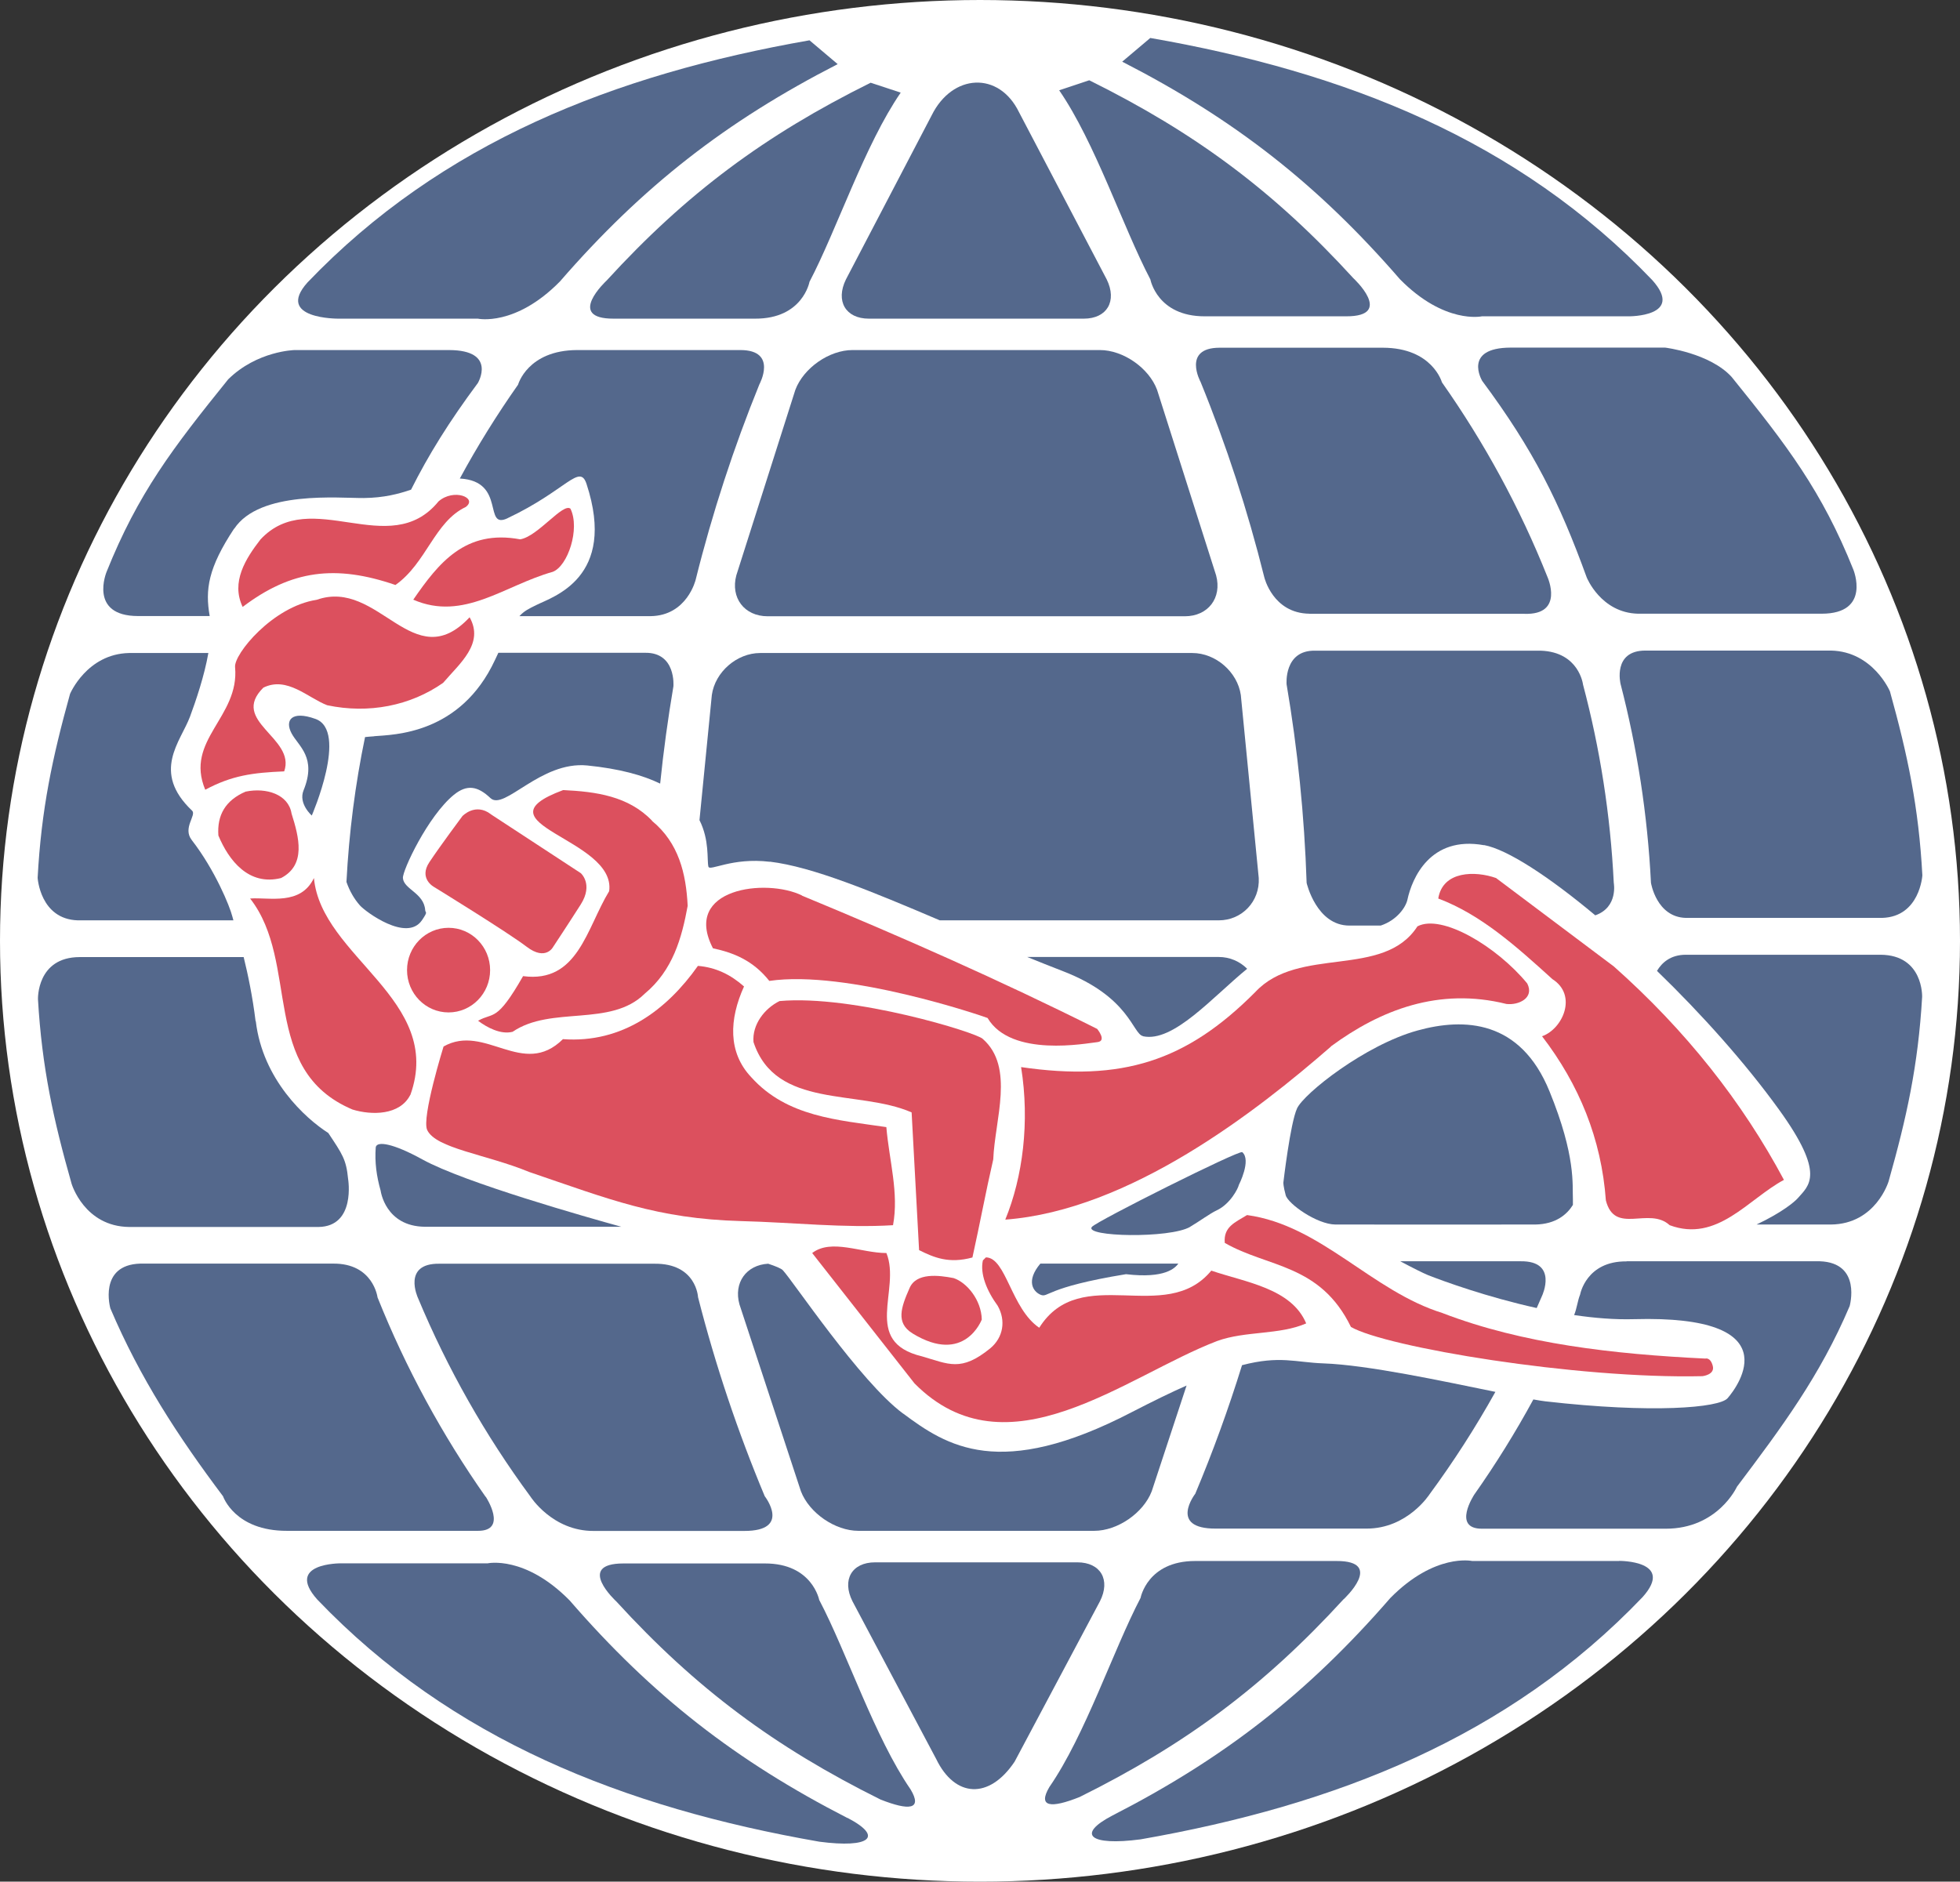 <?xml version="1.0" encoding="UTF-8"?><svg id="a" xmlns="http://www.w3.org/2000/svg" viewBox="0 0 176 169"><rect x="0" y="0" width="176" height="169" fill="#333333" stroke="none"/><ellipse cx="88" cy="84.5" rx="88" ry="84.5" style="fill:#fff; isolation:isolate;"/><g><path d="m129.55,117.94c7.19,2.76,15.32,3.68,23.58,4.08,0,0,.46-.15.67.66.21.8-.93.92-.93.92-11.33.26-28.44-2.61-31.56-4.42-2.77-5.69-7.47-5.32-11.33-7.55-.13-1.45.93-1.84,2-2.5,6.66.91,11.19,6.84,17.58,8.81" style="fill:#dc505e;"/><path d="m79.6,112.55c1.33,3.29-2.27,7.96,3.19,9.27,2.4.69,3.5,1.42,6.13-.72,1.17-.97,1.42-2.49.67-3.82-1-1.37-1.6-2.89-1.33-4.08l.27-.27c1.82.02,2.26,4.61,4.79,6.32,3.73-5.92,11.32-.13,15.45-5.13,3.07,1.05,7.19,1.58,8.52,4.74-2.4,1.05-5.46.66-7.99,1.58-8.26,3.16-18.86,12.21-27.18,3.81l-9.19-11.71c1.73-1.32,4.4,0,6.66,0" style="fill:#dc505e;"/><path d="m41.83,45.53c-2.82,1.33-3.53,5.04-6.32,7.01-5.36-1.84-9.33-1.36-13.72,1.97-1.07-2.24.27-4.34,1.6-6.06,4.53-4.87,11.59,1.98,15.99-3.42,1.36-1.19,3.52-.33,2.46.49" style="fill:#dc505e;"/><path d="m51.23,45.7c.87,1.79-.24,5.15-1.6,5.66-4.33,1.21-7.99,4.47-12.52,2.5,2.27-3.29,4.67-6.34,9.6-5.42,1.6-.26,3.87-3.35,4.53-2.74" style="fill:#dc505e;"/><path d="m42.17,55.44c1.33,2.37-.88,4.13-2.38,5.89-2.94,2.06-6.68,2.8-10.41,2.01-1.73-.66-3.6-2.63-5.73-1.58-3.06,3.03,2.94,4.49,1.87,7.52-2.85.12-4.7.37-7.09,1.65-1.87-4.47,3.09-6.5,2.68-11.01-.13-1.15,3.37-5.45,7.33-6.05,5.59-1.97,8.66,6.97,13.72,1.58" style="fill:#dc505e;"/><path d="m26.18,73.07c.67,2.12,1.33,4.61-.94,5.79-2.9.73-4.7-1.58-5.63-3.82-.13-1.84.64-3.16,2.44-3.94,1.87-.39,3.86.25,4.13,1.97" style="fill:#dc505e;"/><path d="m58.55,73.73c2.4,1.97,3.06,4.74,3.2,7.63-.53,2.89-1.33,5.79-3.86,7.89-3.06,3.03-8.39,1.05-11.86,3.42-1.07.27-2.29-.38-3.1-.99,1.39-.8,1.64.19,4.04-4.01,4.93.66,5.7-4.31,7.73-7.63.66-4.74-12.26-6.06-4.13-9.08,2.93.14,5.86.53,7.99,2.76" style="fill:#dc505e;"/><path d="m144.87,86.76c6.53,5.79,11.59,12.23,15.32,19.21-3.2,1.71-5.99,5.66-10.26,4.07-1.87-1.71-4.93.92-5.73-2.23-.4-5.52-2.4-10.4-5.73-14.74,1.87-.66,3.2-3.69.93-5.13-3.19-2.89-6.39-5.79-10.25-7.24.4-2.5,3.33-2.5,5.19-1.84l10.52,7.9" style="fill:#dc505e;"/><path d="m36.84,98.34c-.93,1.84-3.47,1.84-5.19,1.31-8.39-3.55-4.67-13.16-9.19-18.95,1.73-.13,4.53.66,5.73-1.84.66,7.11,11.72,10.92,8.66,19.48" style="fill:#dc505e;"/><path d="m72.01,80.44c8.92,3.69,17.85,7.63,26.51,11.97,0,0,.92,1.1,0,1.19-.92.09-7.72,1.42-9.84-2.17-.43-.17-12.64-4.35-19.6-3.33-1.46-1.84-3.2-2.53-5.06-2.93-2.8-5.4,4.8-6.32,8-4.74" style="fill:#dc505e;"/><path d="m119.52,93.99c-6.64,5.79-18.06,14.71-29.25,15.55,1.57-3.82,2.21-8.77,1.42-13.7,9.06,1.32,14.83-.51,21.02-6.73,3.9-4.21,11.51-1.17,14.57-5.91,2.19-1.15,7.14,1.82,9.86,5.13.67,1.32-.8,1.97-1.87,1.84-6.06-1.51-11.3.53-15.76,3.81" style="fill:#dc505e;"/><path d="m66.81,88.6c-1.33,2.93-1.47,5.92.66,8.16,3.2,3.55,7.73,3.82,12.12,4.47.26,3.03,1.14,5.92.6,8.81-4.39.27-8.96-.25-13.65-.37-7.55-.21-11.82-1.96-19.02-4.41-3.85-1.59-8.37-2.1-9.16-3.77-.52-1.1,1.47-7.5,1.47-7.5,3.73-2.11,7.12,2.9,10.72-.66,5.33.39,9.33-2.63,12.12-6.58,1.6.13,2.93.78,4.13,1.84" style="fill:#dc505e;"/><path d="m88.26,93.32c2.87,2.53,1.07,7.25.93,10.81-.67,2.9-1.2,5.79-1.87,8.81-2.12.58-3.46,0-4.79-.66l-.67-12.37c-4.8-2.1-12.2-.26-14.2-6.32-.13-1.58,1.01-3.03,2.34-3.68,6.61-.59,17.73,2.84,18.25,3.4" style="fill:#dc505e;"/><path d="m81.93,119.75c-1.51-.93-1.02-2.33-.26-4.05.59-1.42,2.62-1.17,3.96-.91,1.2.4,2.49,1.97,2.53,3.72,0,0-1.53,4.12-6.22,1.25" style="fill:#dc505e;"/><path d="m40.28,90.93c2.06,0,3.73-1.7,3.73-3.8s-1.67-3.8-3.73-3.8-3.73,1.7-3.73,3.8c0,2.1,1.67,3.8,3.73,3.8" style="fill:#dc505e;"/><path d="m44.07,73.13l8.08,5.29s1.15.99,0,2.81c-1.16,1.82-2.47,3.8-2.47,3.8,0,0-.66,1.32-2.39,0-1.73-1.32-8.32-5.37-8.32-5.37,0,0-1.4-.75-.41-2.23.99-1.49,2.96-4.13,2.96-4.13,0,0,1.16-1.24,2.56-.17" style="fill:#dc505e;"/><path d="m96.75,140.32h-18.17c-2.09,0-3,1.57-2.03,3.5l7.52,14.17c1.67,3.45,4.74,3.67,7.04.23l7.66-14.4c.98-1.93.06-3.5-2.03-3.5" style="fill:#54688c; fill-rule:evenodd;"/><path d="m69.13,77.39c3.83.46,9.16,2.67,15.26,5.27h25.05c2.09,0,3.7-1.71,3.59-3.8l-1.61-16.44c-.3-2.07-2.26-3.77-4.35-3.77h-38.81c-2.09,0-4.05,1.7-4.34,3.77l-1.11,11.24c.91,1.81.66,3.55.8,4.17.11.46,2.1-.84,5.52-.43" style="fill:#54688c; fill-rule:evenodd;"/><path d="m78.02,28.62h19.3c2.09,0,3.01-1.58,2.06-3.52l-7.88-15.03c-1.8-3.69-5.98-3.47-7.84.29l-7.7,14.74c-.95,1.94-.03,3.52,2.06,3.52" style="fill:#54688c; fill-rule:evenodd;"/><path d="m106.86,110.19c.8-.47,1.82-1.22,2.39-1.48,1.24-.58,1.94-2,1.99-2.28,0,0,1.15-2.23.31-2.95-.26-.22-13.06,6.19-13.5,6.71-.76.9,7,1.06,8.82,0" style="fill:#54688c; fill-rule:evenodd;"/><path d="m102.64,93.07c2.72.59,6.26-3.54,9.35-6.06-.65-.65-1.54-1.06-2.56-1.06h-17.19c1.06.43,2.13.86,3.22,1.28,6,2.32,6.23,5.62,7.18,5.83" style="fill:#54688c;"/><path d="m98.78,31.44h-22.23c-2.09,0-4.39,1.61-5.13,3.57l-5.3,16.66c-.54,2.02.72,3.68,2.81,3.68h37.46c2.09,0,3.36-1.65,2.81-3.68l-5.3-16.66c-.73-1.96-3.04-3.57-5.13-3.57" style="fill:#54688c;"/><path d="m93.42,116.28c.75.32.34-.64,7.69-1.84,3.53.42,4.42-.57,4.7-.95h-12.39c-1.32,1.57-.64,2.51,0,2.79" style="fill:#54688c; fill-rule:evenodd;"/><path d="m81.08,126.95c-3.85-2.86-9.93-11.98-10.79-12.87-.14-.15-.62-.35-1.31-.58-1.97.11-3.12,1.71-2.58,3.65l5.52,16.79c.75,1.95,3.07,3.55,5.16,3.55h21.18c2.09,0,4.41-1.6,5.16-3.55l3.13-9.5c-1.41.62-3.02,1.41-4.92,2.39-11.87,6.17-16.62,3.04-20.54.12" style="fill:#54688c; fill-rule:evenodd;"/><path d="m147.75,58.43c-2.97,0-2.23,3-2.23,3,1.49,5.75,2.42,11.72,2.73,17.86,0,0,.49,3.08,3.13,3.15h17.64c3.38-.11,3.6-3.82,3.6-3.82-.33-6.15-1.32-10.8-2.91-16.52,0,0-1.51-3.59-5.3-3.67h-16.65" style="fill:#54688c; fill-rule:evenodd;"/><path d="m168.85,85.75h-17.47c-1.37,0-2.15.71-2.59,1.45,3.98,3.85,7.93,8.26,10.98,12.49,4.18,5.8,2.67,6.77,1.65,7.94-.26.29-1.36,1.25-3.69,2.35h6.68c4.04-.04,5.18-3.88,5.18-3.88,1.62-5.73,2.65-10.39,3.01-16.56,0,0,.13-3.77-3.74-3.79" style="fill:#54688c; fill-rule:evenodd;"/><path d="m133.08,34.19c4.64,6.24,6.94,10.9,9.4,17.67,0,0,1.27,3.18,4.61,3.26h16.48c4.49,0,2.85-3.97,2.85-3.97-2.82-7.04-5.94-11.13-10.93-17.3-1.97-2.15-5.97-2.63-5.97-2.63h-13.86c-4.33.01-2.58,2.96-2.58,2.96" style="fill:#54688c; fill-rule:evenodd;"/><path d="m100.77,5.54c10.03,5.14,17.53,10.99,24.94,19.54,4.01,4.07,7.36,3.33,7.36,3.33h13.19s5.05.04,2.11-3.25c-12.02-12.57-27.54-18.69-45.08-21.75" style="fill:#54688c;"/><path d="m95.11,8.11c3.23,4.69,5.72,12.28,8.19,16.99,0,0,.61,3.32,4.89,3.31h12.69c4.37.01.64-3.43.64-3.43-7.15-7.83-14.22-13.07-23.71-17.77" style="fill:#54688c; fill-rule:evenodd;"/><path d="m117.58,55.13h19.29c3.63.13,2.09-3.3,2.09-3.3-2.48-6.23-5.68-12.09-9.48-17.49,0,0-.85-3.1-5.3-3.11h-14.67c-3.38.01-1.7,3.08-1.7,3.08,2.31,5.66,4.22,11.52,5.72,17.54,0,0,.76,3.23,4.05,3.27" style="fill:#54688c; fill-rule:evenodd;"/><path d="m136.54,113.28h-10.8c1.1.59,2,1.04,2.48,1.24,1.34.53,5.28,1.97,9.77,2.96.17-.38.33-.74.49-1.12,0,0,1.45-3.12-1.93-3.08" style="fill:#54688c; fill-rule:evenodd;"/><path d="m111.53,122.61c-1.22,3.93-2.62,7.79-4.2,11.55,0,0-2.44,3.15,1.85,3.13h13.52c3.71.01,5.68-3.1,5.68-3.1,2.15-2.92,4.12-5.99,5.9-9.18-4.71-.96-11.46-2.42-15.46-2.56-2.48-.09-3.91-.72-7.28.16" style="fill:#54688c; fill-rule:evenodd;"/><path d="m115.44,107.33c.22.8,2.81,2.63,4.47,2.65,1.66.01,17.95,0,17.95,0,1.86-.03,2.86-.92,3.38-1.76,0-.2,0-.37,0-.49-.06-1.3.29-3.85-2.1-9.71-2.62-6.44-7.67-6.62-11.84-5.47-4.73,1.3-10.22,5.67-10.83,7-.61,1.32-1.23,6.67-1.23,6.67,0,0-.01.32.21,1.12" style="fill:#54688c; fill-rule:evenodd;"/><path d="m133.26,75.9c2.07.38,5.79,2.8,9.99,6.31,2.08-.73,1.66-2.92,1.66-2.92-.3-6.12-1.24-12.08-2.76-17.8,0,0-.34-2.93-3.8-3.05h-20.28c-2.8-.04-2.54,3.02-2.54,3.02.99,5.82,1.6,11.78,1.8,17.84,0,0,.88,3.84,3.85,3.83h2.8c1.48-.49,2.26-1.67,2.4-2.32.41-1.92,2.04-5.77,6.87-4.9" style="fill:#54688c; fill-rule:evenodd;"/><path d="m145.39,140.2h-13.19s-3.35-.74-7.36,3.33c-7.42,8.55-14.92,14.39-24.95,19.53-3.28,1.71-2.02,2.74,2.53,2.14,17.54-3.07,33.06-9.18,45.08-21.76,2.94-3.29-2.11-3.25-2.11-3.25" style="fill:#54688c; fill-rule:evenodd;"/><path d="m120.66,143.63s3.72-3.44-.65-3.43h-12.69c-4.29,0-4.9,3.31-4.9,3.31-2.47,4.72-4.96,12.31-8.19,16.99-1.07,1.81.13,1.93,2.71.9,9.48-4.7,16.55-9.94,23.71-17.77" style="fill:#54688c; fill-rule:evenodd;"/><path d="m43.61,134.44c-3.89-5.54-7.16-11.54-9.71-17.92,0,0-.38-3.07-4-3.03H12.59c-3.79.12-2.68,4.02-2.68,4.02,2.67,6.28,6.08,11.5,10.12,16.88,0,0,1.05,3.12,5.75,3.1h17.14c2.72.01.7-3.06.7-3.06" style="fill:#54688c; fill-rule:evenodd;"/><path d="m17.22,75.45c-.85-1.09.45-2.24.03-2.64-3.68-3.49-1.03-6.2-.19-8.44.53-1.43,1.29-3.66,1.65-5.72h-7.12c-3.79.08-5.3,3.67-5.3,3.67-1.59,5.73-2.58,10.37-2.91,16.52,0,0,.22,3.71,3.6,3.82h13.98c-.04-.14-.08-.27-.1-.36-.22-.88-1.54-4.14-3.64-6.85" style="fill:#54688c; fill-rule:evenodd;"/><path d="m22.95,91.71c-.27-2.2-.68-4.17-1.07-5.75H7.15c-3.87.01-3.74,3.79-3.74,3.79.36,6.17,1.39,10.83,3.02,16.57,0,0,1.14,3.84,5.18,3.88h16.98c3.38-.04,2.67-4.3,2.67-4.3-.17-1.78-.52-2.24-1.78-4.14-2.07-1.32-5.89-4.8-6.51-10.04" style="fill:#54688c; fill-rule:evenodd;"/><path d="m21.03,47.49c2.29-3.46,9.42-2.74,11.63-2.76,1.82-.02,3.13-.37,4.25-.75,1.57-3.13,3.42-6.11,6-9.58,0,0,1.75-2.95-2.59-2.96h-13.86s-3.36.06-5.97,2.63c-4.98,6.17-8.1,10.25-10.92,17.29,0,0-1.65,3.97,2.84,3.97h6.42c-.42-2.38-.14-4.32,2.19-7.85" style="fill:#54688c; fill-rule:evenodd;"/><path d="m72.69,3.62c-17.53,3.07-33.06,9.19-45.08,21.75-2.94,3.29,2.77,3.25,2.77,3.25h12.53s3.35.74,7.36-3.33c7.42-8.55,14.92-14.39,24.95-19.53" style="fill:#54688c; fill-rule:evenodd;"/><path d="m78.18,7.43c-9.48,4.7-16.55,9.94-23.71,17.77,0,0-3.72,3.44.64,3.42h12.69c4.29.02,4.89-3.31,4.89-3.31,2.47-4.72,4.96-12.3,8.19-16.99" style="fill:#54688c; fill-rule:evenodd;"/><path d="m45.58,46.54c5.29-2.5,6.47-4.96,7.09-3.07,2.76,8.43-3.04,10.13-4.51,10.87-.65.32-1.08.52-1.52,1h11.77c3.3-.04,4.06-3.28,4.06-3.28,1.5-6.02,3.42-11.88,5.72-17.54,0,0,1.68-3.07-1.7-3.08h-14.67c-4.45.02-5.3,3.11-5.3,3.11-1.9,2.7-3.65,5.51-5.23,8.43h.02c4.18.24,2.03,4.63,4.28,3.56" style="fill:#54688c; fill-rule:evenodd;"/><path d="m53.3,137.5h13.52c4.29.01,1.85-3.12,1.85-3.12-2.41-5.76-4.42-11.73-5.99-17.88,0,0-.14-3.05-3.93-3h-19.29c-3.38-.05-1.93,3.07-1.93,3.07,2.66,6.38,6.06,12.36,10.1,17.84,0,0,1.97,3.11,5.68,3.09" style="fill:#54688c; fill-rule:evenodd;"/><path d="m33.74,103.04c-.1,1.35.07,2.59.44,3.9,0,0,.41,3.2,3.96,3.24h17.65c-3.07-.85-14.08-3.96-17.85-6.04-2.65-1.46-4.1-1.68-4.2-1.1" style="fill:#54688c; fill-rule:evenodd;"/><path d="m33.59,66.13c-.34.03-.61.04-.81.07-.88,4.23-1.44,8.57-1.67,13.01.27.78.67,1.5,1.21,2.11.48.55,4.21,3.33,5.57,1.33.57-.84.31-.62.29-.91-.11-1.54-1.93-1.87-2-2.88-.05-.67,2.24-5.56,4.57-7.47,1.18-.96,2.14-.8,3.29.29,1.24,1.17,4.49-3.34,8.69-2.93,2.89.29,5.01.88,6.55,1.63.3-2.94.7-5.85,1.19-8.74,0,0,.26-3.05-2.54-3.01h-13.18c-.09.2-.2.41-.3.64-3.12,6.71-9.14,6.71-10.84,6.85" style="fill:#54688c; fill-rule:evenodd;"/><path d="m76.09,163.28c-10.02-5.14-17.53-10.99-24.94-19.54-4.01-4.07-7.36-3.33-7.36-3.33h-13.19s-5.05-.04-2.11,3.25c12.02,12.57,27.54,18.69,45.08,21.75,4.55.6,5.81-.43,2.53-2.14" style="fill:#54688c; fill-rule:evenodd;"/><path d="m73.57,143.73s-.61-3.32-4.89-3.31h-12.69c-4.37,0-.64,3.42-.64,3.42,7.16,7.83,14.23,13.07,23.71,17.78,2.58,1.02,3.79.91,2.71-.9-3.23-4.69-5.72-12.28-8.19-16.99" style="fill:#54688c; fill-rule:evenodd;"/><path d="m28,73.24s3.3-7.6.33-8.67c-2.19-.79-2.77.15-2.14,1.31.62,1.15,2.27,2.15,1.07,5.1-.49,1.2.74,2.27.74,2.27" style="fill:#54688c; fill-rule:evenodd;"/><path d="m146.05,113.28h17.36c3.79.13,2.68,4.03,2.68,4.03-2.67,6.28-6.07,10.84-10.12,16.22,0,0-1.71,3.78-6.41,3.77h-16.48c-2.72.01-.7-3.06-.7-3.06,1.93-2.74,3.7-5.59,5.31-8.55.43.08.79.13,1.08.17,9.62,1.1,15.61.58,16.36-.28,1.01-1.16,5.57-7.49-8.4-7.1-1.72.05-3.56-.1-5.38-.37.25-.6.3-1.25.54-1.85,0,0,.54-3.01,4.17-2.97" style="fill:#54688c;"/></g></svg>